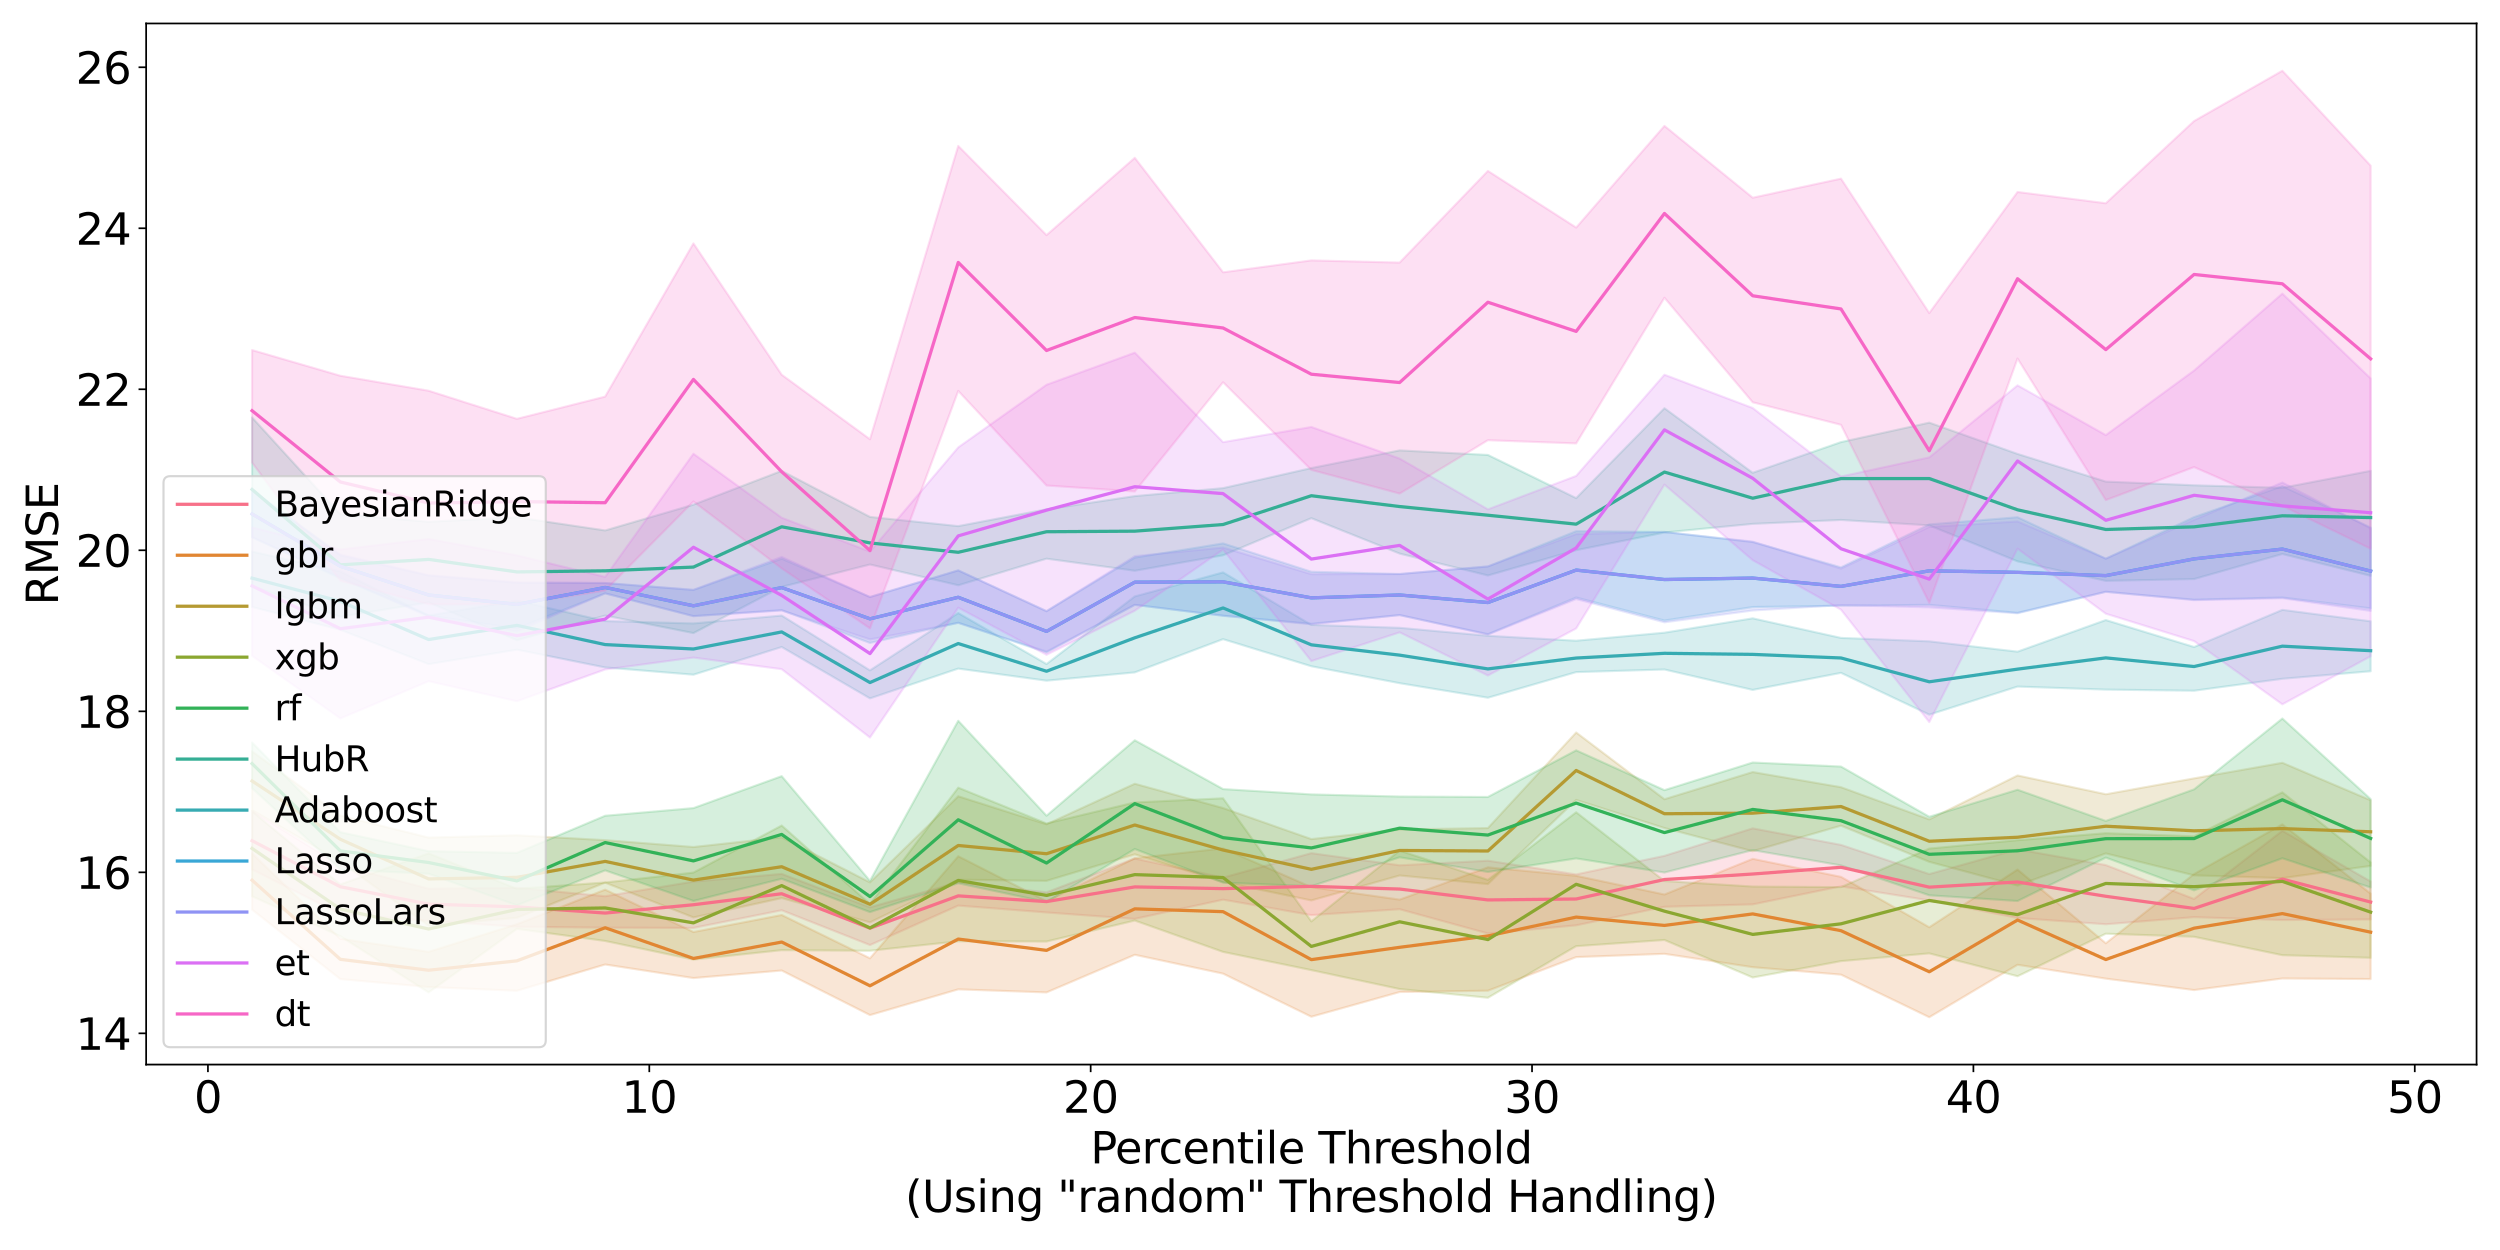 <?xml version="1.0" encoding="utf-8" standalone="no"?>
<!DOCTYPE svg PUBLIC "-//W3C//DTD SVG 1.1//EN"
  "http://www.w3.org/Graphics/SVG/1.1/DTD/svg11.dtd">
<svg xmlns:xlink="http://www.w3.org/1999/xlink" width="1152pt" height="576pt" viewBox="0 0 1152 576" xmlns="http://www.w3.org/2000/svg" version="1.1">
 <defs>
  <style type="text/css">*{stroke-linejoin: round; stroke-linecap: butt}</style>
 </defs>
 <g id="figure_1">
  <g id="patch_1">
   <path d="M 0 576 
L 1152 576 
L 1152 0 
L 0 0 
z
" style="fill: #ffffff"/>
  </g>
  <g id="axes_1">
   <g id="patch_2">
    <path d="M 67.34 490.552 
L 1141.2 490.552 
L 1141.2 10.8 
L 67.34 10.8 
z
" style="fill: #ffffff"/>
   </g>
   <g id="PolyCollection_1">
    <defs>
     <path id="mc7dd0d16f6" d="M 116.152 -202.237 
L 116.152 -175.357 
L 156.828 -154.797 
L 197.505 -151.692 
L 238.181 -148.947 
L 278.858 -148.527 
L 319.534 -148.424 
L 360.211 -156.566 
L 400.887 -140.528 
L 441.564 -158.701 
L 482.24 -155.538 
L 522.917 -152.574 
L 563.593 -161.434 
L 604.27 -154.319 
L 644.947 -157.028 
L 685.623 -145.857 
L 726.3 -149.604 
L 766.976 -158.151 
L 807.653 -159.259 
L 848.329 -167.568 
L 889.006 -161.109 
L 929.682 -152.999 
L 970.359 -150.104 
L 1011.035 -153.373 
L 1051.712 -152.047 
L 1092.388 -152.332 
L 1092.388 -169.816 
L 1092.388 -169.816 
L 1051.712 -193.169 
L 1011.035 -161.766 
L 970.359 -177.359 
L 929.682 -184.62 
L 889.006 -173.223 
L 848.329 -186.665 
L 807.653 -194.286 
L 766.976 -181.626 
L 726.3 -173.062 
L 685.623 -179.385 
L 644.947 -177.272 
L 604.27 -182.864 
L 563.593 -171.599 
L 522.917 -180.397 
L 482.24 -164.788 
L 441.564 -169.394 
L 400.887 -157.932 
L 360.211 -173.305 
L 319.534 -169.77 
L 278.858 -163.015 
L 238.181 -166.913 
L 197.505 -166.482 
L 156.828 -177.245 
L 116.152 -202.237 
z
" style="stroke: #f77189; stroke-opacity: 0.2"/>
    </defs>
    <g clip-path="url(#pf955dfe2f4)">
     <use xlink:href="#mc7dd0d16f6" x="0" y="576" style="fill: #f77189; fill-opacity: 0.2; stroke: #f77189; stroke-opacity: 0.2"/>
    </g>
   </g>
   <g id="PolyCollection_2">
    <defs>
     <path id="m5976ae581e" d="M 116.152 -182.732 
L 116.152 -156.843 
L 156.828 -124.831 
L 197.505 -121.159 
L 238.181 -119.454 
L 278.858 -131.561 
L 319.534 -125.313 
L 360.211 -128.791 
L 400.887 -108.25 
L 441.564 -120.109 
L 482.24 -118.693 
L 522.917 -136.034 
L 563.593 -127.347 
L 604.27 -107.484 
L 644.947 -118.873 
L 685.623 -119.486 
L 726.3 -134.961 
L 766.976 -136.474 
L 807.653 -130.323 
L 848.329 -126.876 
L 889.006 -107.255 
L 929.682 -131.428 
L 970.359 -125.05 
L 1011.035 -119.783 
L 1051.712 -125.118 
L 1092.388 -124.863 
L 1092.388 -164.21 
L 1092.388 -164.21 
L 1051.712 -196.14 
L 1011.035 -173.242 
L 970.359 -141.354 
L 929.682 -175.306 
L 889.006 -148.715 
L 848.329 -171.939 
L 807.653 -180.241 
L 766.976 -163.804 
L 726.3 -172.423 
L 685.623 -176.33 
L 644.947 -161.455 
L 604.27 -167.203 
L 563.593 -185.08 
L 522.917 -180.492 
L 482.24 -160.761 
L 441.564 -181.442 
L 400.887 -134.421 
L 360.211 -154.366 
L 319.534 -146.512 
L 278.858 -166.049 
L 238.181 -150.097 
L 197.505 -137.396 
L 156.828 -143.411 
L 116.152 -182.732 
z
" style="stroke: #e18632; stroke-opacity: 0.2"/>
    </defs>
    <g clip-path="url(#pf955dfe2f4)">
     <use xlink:href="#m5976ae581e" x="0" y="576" style="fill: #e18632; fill-opacity: 0.2; stroke: #e18632; stroke-opacity: 0.2"/>
    </g>
   </g>
   <g id="PolyCollection_3">
    <defs>
     <path id="mf22a603754" d="M 116.152 -229.785 
L 116.152 -202.674 
L 156.828 -178.999 
L 197.505 -149.445 
L 238.181 -153.104 
L 278.858 -169.275 
L 319.534 -153.254 
L 360.211 -162.151 
L 400.887 -150.964 
L 441.564 -170.645 
L 482.24 -170.103 
L 522.917 -182.337 
L 563.593 -169.539 
L 604.27 -161.084 
L 644.947 -172.576 
L 685.623 -168.619 
L 726.3 -207.391 
L 766.976 -194.443 
L 807.653 -183.768 
L 848.329 -195.526 
L 889.006 -178.862 
L 929.682 -167.944 
L 970.359 -182.752 
L 1011.035 -172.634 
L 1051.712 -171.36 
L 1092.388 -176.997 
L 1092.388 -207.231 
L 1092.388 -207.231 
L 1051.712 -224.499 
L 1011.035 -217.322 
L 970.359 -210.002 
L 929.682 -218.658 
L 889.006 -198.415 
L 848.329 -213.249 
L 807.653 -220.236 
L 766.976 -207.709 
L 726.3 -238.46 
L 685.623 -194.421 
L 644.947 -193.758 
L 604.27 -189.343 
L 563.593 -203.637 
L 522.917 -214.847 
L 482.24 -196.163 
L 441.564 -209.071 
L 400.887 -169.399 
L 360.211 -190.143 
L 319.534 -185.693 
L 278.858 -188.854 
L 238.181 -191.097 
L 197.505 -190.041 
L 156.828 -200.179 
L 116.152 -229.785 
z
" style="stroke: #b59a32; stroke-opacity: 0.2"/>
    </defs>
    <g clip-path="url(#pf955dfe2f4)">
     <use xlink:href="#mf22a603754" x="0" y="576" style="fill: #b59a32; fill-opacity: 0.2; stroke: #b59a32; stroke-opacity: 0.2"/>
    </g>
   </g>
   <g id="PolyCollection_4">
    <defs>
     <path id="m8afcaf01e2" d="M 116.152 -202.18 
L 116.152 -162.99 
L 156.828 -144.601 
L 197.505 -118.681 
L 238.181 -147.991 
L 278.858 -142.398 
L 319.534 -133.82 
L 360.211 -138.166 
L 400.887 -137.898 
L 441.564 -142.248 
L 482.24 -142.155 
L 522.917 -151.815 
L 563.593 -137.37 
L 604.27 -128.965 
L 644.947 -120.252 
L 685.623 -116.236 
L 726.3 -140.008 
L 766.976 -142.857 
L 807.653 -125.561 
L 848.329 -133.113 
L 889.006 -136.684 
L 929.682 -126.149 
L 970.359 -145.751 
L 1011.035 -144.33 
L 1051.712 -135.851 
L 1092.388 -134.651 
L 1092.388 -178.579 
L 1092.388 -178.579 
L 1051.712 -210.886 
L 1011.035 -190.637 
L 970.359 -192.052 
L 929.682 -188.838 
L 889.006 -184.975 
L 848.329 -167.215 
L 807.653 -167.478 
L 766.976 -170.019 
L 726.3 -201.71 
L 685.623 -170.544 
L 644.947 -184.059 
L 604.27 -151.423 
L 563.593 -208.133 
L 522.917 -206.244 
L 482.24 -196.547 
L 441.564 -213.044 
L 400.887 -159.431 
L 360.211 -195.597 
L 319.534 -173.914 
L 278.858 -169.338 
L 238.181 -166.461 
L 197.505 -182.754 
L 156.828 -168.469 
L 116.152 -202.18 
z
" style="stroke: #8ba731; stroke-opacity: 0.2"/>
    </defs>
    <g clip-path="url(#pf955dfe2f4)">
     <use xlink:href="#m8afcaf01e2" x="0" y="576" style="fill: #8ba731; fill-opacity: 0.2; stroke: #8ba731; stroke-opacity: 0.2"/>
    </g>
   </g>
   <g id="PolyCollection_5">
    <defs>
     <path id="me51d71ce3c" d="M 116.152 -233.861 
L 116.152 -212.815 
L 156.828 -175.306 
L 197.505 -173.397 
L 238.181 -158.824 
L 278.858 -174.919 
L 319.534 -160.849 
L 360.211 -171.053 
L 400.887 -155.709 
L 441.564 -168.997 
L 482.24 -160.329 
L 522.917 -184.766 
L 563.593 -169.281 
L 604.27 -167.644 
L 644.947 -180.966 
L 685.623 -174.2 
L 726.3 -180.444 
L 766.976 -173.945 
L 807.653 -184.263 
L 848.329 -177.22 
L 889.006 -163.443 
L 929.682 -160.815 
L 970.359 -180.833 
L 1011.035 -165.722 
L 1051.712 -180.513 
L 1092.388 -167.038 
L 1092.388 -207.79 
L 1092.388 -207.79 
L 1051.712 -244.905 
L 1011.035 -212.259 
L 970.359 -197.71 
L 929.682 -212.085 
L 889.006 -199.634 
L 848.329 -222.764 
L 807.653 -224.631 
L 766.976 -211.889 
L 726.3 -230.237 
L 685.623 -208.753 
L 644.947 -208.951 
L 604.27 -209.927 
L 563.593 -212.386 
L 522.917 -234.879 
L 482.24 -200.122 
L 441.564 -243.858 
L 400.887 -170.104 
L 360.211 -218.344 
L 319.534 -203.624 
L 278.858 -200.091 
L 238.181 -182.977 
L 197.505 -183.773 
L 156.828 -192.522 
L 116.152 -233.861 
z
" style="stroke: #32b258; stroke-opacity: 0.2"/>
    </defs>
    <g clip-path="url(#pf955dfe2f4)">
     <use xlink:href="#me51d71ce3c" x="0" y="576" style="fill: #32b258; fill-opacity: 0.2; stroke: #32b258; stroke-opacity: 0.2"/>
    </g>
   </g>
   <g id="PolyCollection_6">
    <defs>
     <path id="m9d8f3475e6" d="M 116.152 -383.63 
L 116.152 -305.907 
L 156.828 -291.783 
L 197.505 -298.452 
L 238.181 -280.986 
L 278.858 -292.346 
L 319.534 -284.278 
L 360.211 -305.581 
L 400.887 -315.885 
L 441.564 -306.307 
L 482.24 -318.57 
L 522.917 -313 
L 563.593 -320.127 
L 604.27 -337.228 
L 644.947 -320.918 
L 685.623 -310.821 
L 726.3 -322.484 
L 766.976 -330.627 
L 807.653 -334.605 
L 848.329 -336.412 
L 889.006 -333.905 
L 929.682 -317.336 
L 970.359 -308.341 
L 1011.035 -309.182 
L 1051.712 -320.717 
L 1092.388 -310.671 
L 1092.388 -359.029 
L 1092.388 -359.029 
L 1051.712 -351.222 
L 1011.035 -352.367 
L 970.359 -354.074 
L 929.682 -366.819 
L 889.006 -381.24 
L 848.329 -372.275 
L 807.653 -358.124 
L 766.976 -387.889 
L 726.3 -346.455 
L 685.623 -366.348 
L 644.947 -368.452 
L 604.27 -360.309 
L 563.593 -351.061 
L 522.917 -347.398 
L 482.24 -341.293 
L 441.564 -333.559 
L 400.887 -337.801 
L 360.211 -359.014 
L 319.534 -343.436 
L 278.858 -331.562 
L 238.181 -337.614 
L 197.505 -335.577 
L 156.828 -339.003 
L 116.152 -383.63 
z
" style="stroke: #35ae95; stroke-opacity: 0.2"/>
    </defs>
    <g clip-path="url(#pf955dfe2f4)">
     <use xlink:href="#m9d8f3475e6" x="0" y="576" style="fill: #35ae95; fill-opacity: 0.2; stroke: #35ae95; stroke-opacity: 0.2"/>
    </g>
   </g>
   <g id="PolyCollection_7">
    <defs>
     <path id="md9c3f7be58" d="M 116.152 -321.84 
L 116.152 -296.309 
L 156.828 -285.79 
L 197.505 -269.964 
L 238.181 -276.633 
L 278.858 -268.442 
L 319.534 -265.096 
L 360.211 -277.868 
L 400.887 -254.178 
L 441.564 -267.914 
L 482.24 -262.345 
L 522.917 -266.155 
L 563.593 -281.474 
L 604.27 -268.986 
L 644.947 -261.193 
L 685.623 -254.486 
L 726.3 -266.291 
L 766.976 -267.499 
L 807.653 -258.091 
L 848.329 -265.947 
L 889.006 -246.685 
L 929.682 -259.629 
L 970.359 -258.23 
L 1011.035 -257.716 
L 1051.712 -263.214 
L 1092.388 -266.681 
L 1092.388 -289.702 
L 1092.388 -289.702 
L 1051.712 -294.97 
L 1011.035 -277.853 
L 970.359 -290.273 
L 929.682 -275.71 
L 889.006 -280.468 
L 848.329 -282.051 
L 807.653 -291.071 
L 766.976 -284.455 
L 726.3 -280.749 
L 685.623 -283.029 
L 644.947 -286.703 
L 604.27 -288.03 
L 563.593 -312.235 
L 522.917 -301.165 
L 482.24 -270.019 
L 441.564 -293.495 
L 400.887 -267.096 
L 360.211 -292.35 
L 319.534 -288.721 
L 278.858 -289.804 
L 238.181 -299.227 
L 197.505 -292.336 
L 156.828 -312.657 
L 116.152 -321.84 
z
" style="stroke: #37abb2; stroke-opacity: 0.2"/>
    </defs>
    <g clip-path="url(#pf955dfe2f4)">
     <use xlink:href="#md9c3f7be58" x="0" y="576" style="fill: #37abb2; fill-opacity: 0.2; stroke: #37abb2; stroke-opacity: 0.2"/>
    </g>
   </g>
   <g id="PolyCollection_8">
    <defs>
     <path id="mf2cf2a9756" d="M 116.152 -350.167 
L 116.152 -328.395 
L 156.828 -309.443 
L 197.505 -292.34 
L 238.181 -286.439 
L 278.858 -302.57 
L 319.534 -292.119 
L 360.211 -294.856 
L 400.887 -279.733 
L 441.564 -289.069 
L 482.24 -275.35 
L 522.917 -297.29 
L 563.593 -292.286 
L 604.27 -288.572 
L 644.947 -292.546 
L 685.623 -283.769 
L 726.3 -300.668 
L 766.976 -290.045 
L 807.653 -296.273 
L 848.329 -296.886 
L 889.006 -297.283 
L 929.682 -293.612 
L 970.359 -303.275 
L 1011.035 -299.669 
L 1051.712 -300.682 
L 1092.388 -295.669 
L 1092.388 -332.941 
L 1092.388 -332.941 
L 1051.712 -351.991 
L 1011.035 -337.735 
L 970.359 -318.56 
L 929.682 -337.655 
L 889.006 -334.357 
L 848.329 -314.558 
L 807.653 -326.217 
L 766.976 -330.863 
L 726.3 -331.22 
L 685.623 -314.959 
L 644.947 -311.51 
L 604.27 -312.532 
L 563.593 -325.606 
L 522.917 -319.037 
L 482.24 -294.372 
L 441.564 -313.172 
L 400.887 -300.905 
L 360.211 -318.544 
L 319.534 -304.131 
L 278.858 -307.344 
L 238.181 -307.424 
L 197.505 -310.786 
L 156.828 -320.092 
L 116.152 -350.167 
z
" style="stroke: #39a7d6; stroke-opacity: 0.2"/>
    </defs>
    <g clip-path="url(#pf955dfe2f4)">
     <use xlink:href="#mf2cf2a9756" x="0" y="576" style="fill: #39a7d6; fill-opacity: 0.2; stroke: #39a7d6; stroke-opacity: 0.2"/>
    </g>
   </g>
   <g id="PolyCollection_9">
    <defs>
     <path id="me8bd4d0806" d="M 116.152 -349.856 
L 116.152 -328.487 
L 156.828 -310.078 
L 197.505 -291.712 
L 238.181 -285.056 
L 278.858 -302.591 
L 319.534 -292.033 
L 360.211 -294.685 
L 400.887 -281.384 
L 441.564 -288.926 
L 482.24 -275.763 
L 522.917 -297.287 
L 563.593 -292.249 
L 604.27 -288.303 
L 644.947 -292.606 
L 685.623 -283.592 
L 726.3 -299.96 
L 766.976 -289.232 
L 807.653 -294.685 
L 848.329 -297.18 
L 889.006 -296.135 
L 929.682 -293.396 
L 970.359 -303.336 
L 1011.035 -299.459 
L 1051.712 -300.344 
L 1092.388 -294.487 
L 1092.388 -332.49 
L 1092.388 -332.49 
L 1051.712 -353.639 
L 1011.035 -336.452 
L 970.359 -318.573 
L 929.682 -335.715 
L 889.006 -333.189 
L 848.329 -313.961 
L 807.653 -326.411 
L 766.976 -330.866 
L 726.3 -329.889 
L 685.623 -315.025 
L 644.947 -311.465 
L 604.27 -311.41 
L 563.593 -323.694 
L 522.917 -319.758 
L 482.24 -294.365 
L 441.564 -313.173 
L 400.887 -300.866 
L 360.211 -319.389 
L 319.534 -304.231 
L 278.858 -307.357 
L 238.181 -307.731 
L 197.505 -310.991 
L 156.828 -320.58 
L 116.152 -349.856 
z
" style="stroke: #8f93f4; stroke-opacity: 0.2"/>
    </defs>
    <g clip-path="url(#pf955dfe2f4)">
     <use xlink:href="#me8bd4d0806" x="0" y="576" style="fill: #8f93f4; fill-opacity: 0.2; stroke: #8f93f4; stroke-opacity: 0.2"/>
    </g>
   </g>
   <g id="PolyCollection_10">
    <defs>
     <path id="mcfc6ad301b" d="M 116.152 -332.993 
L 116.152 -273.815 
L 156.828 -244.96 
L 197.505 -262.111 
L 238.181 -252.879 
L 278.858 -267.512 
L 319.534 -272.988 
L 360.211 -267.644 
L 400.887 -236.144 
L 441.564 -295.987 
L 482.24 -274.268 
L 522.917 -294.565 
L 563.593 -322.774 
L 604.27 -271.38 
L 644.947 -284.621 
L 685.623 -264.717 
L 726.3 -286.412 
L 766.976 -352.666 
L 807.653 -317.863 
L 848.329 -295.083 
L 889.006 -243.265 
L 929.682 -323.18 
L 970.359 -293.204 
L 1011.035 -280.588 
L 1051.712 -251.447 
L 1092.388 -273.598 
L 1092.388 -401.624 
L 1092.388 -401.624 
L 1051.712 -440.708 
L 1011.035 -405.251 
L 970.359 -375.503 
L 929.682 -398.42 
L 889.006 -365.23 
L 848.329 -356.442 
L 807.653 -387.977 
L 766.976 -403.324 
L 726.3 -356.69 
L 685.623 -341.289 
L 644.947 -364.7 
L 604.27 -379.249 
L 563.593 -372.249 
L 522.917 -413.493 
L 482.24 -398.699 
L 441.564 -369.834 
L 400.887 -321.813 
L 360.211 -337.429 
L 319.534 -366.91 
L 278.858 -310.171 
L 238.181 -320.086 
L 197.505 -327.631 
L 156.828 -322.793 
L 116.152 -332.993 
z
" style="stroke: #db70f4; stroke-opacity: 0.2"/>
    </defs>
    <g clip-path="url(#pf955dfe2f4)">
     <use xlink:href="#mcfc6ad301b" x="0" y="576" style="fill: #db70f4; fill-opacity: 0.2; stroke: #db70f4; stroke-opacity: 0.2"/>
    </g>
   </g>
   <g id="PolyCollection_11">
    <defs>
     <path id="mc564b2ffdd" d="M 116.152 -414.685 
L 116.152 -362.839 
L 156.828 -308.36 
L 197.505 -297.552 
L 238.181 -297.588 
L 278.858 -303.896 
L 319.534 -344.924 
L 360.211 -314.09 
L 400.887 -286.436 
L 441.564 -395.864 
L 482.24 -352.286 
L 522.917 -349.531 
L 563.593 -399.863 
L 604.27 -359.469 
L 644.947 -348.565 
L 685.623 -373.147 
L 726.3 -371.67 
L 766.976 -438.796 
L 807.653 -390.628 
L 848.329 -380.248 
L 889.006 -298.229 
L 929.682 -410.789 
L 970.359 -345.57 
L 1011.035 -360.772 
L 1051.712 -342.921 
L 1092.388 -323.156 
L 1092.388 -499.678 
L 1092.388 -499.678 
L 1051.712 -543.393 
L 1011.035 -520.222 
L 970.359 -482.332 
L 929.682 -487.527 
L 889.006 -431.742 
L 848.329 -493.681 
L 807.653 -484.885 
L 766.976 -517.982 
L 726.3 -471.13 
L 685.623 -497.226 
L 644.947 -454.99 
L 604.27 -456.004 
L 563.593 -450.522 
L 522.917 -503.267 
L 482.24 -467.653 
L 441.564 -508.737 
L 400.887 -373.583 
L 360.211 -403.317 
L 319.534 -463.84 
L 278.858 -393.239 
L 238.181 -382.994 
L 197.505 -395.946 
L 156.828 -402.843 
L 116.152 -414.685 
z
" style="stroke: #f667c6; stroke-opacity: 0.2"/>
    </defs>
    <g clip-path="url(#pf955dfe2f4)">
     <use xlink:href="#mc564b2ffdd" x="0" y="576" style="fill: #f667c6; fill-opacity: 0.2; stroke: #f667c6; stroke-opacity: 0.2"/>
    </g>
   </g>
   <g id="matplotlib.axis_1">
    <g id="xtick_1">
     <g id="line2d_1">
      <defs>
       <path id="m3bda3beec1" d="M 0 0 
L 0 3.5 
" style="stroke: #000000; stroke-width: 0.8"/>
      </defs>
      <g>
       <use xlink:href="#m3bda3beec1" x="95.814" y="490.552" style="stroke: #000000; stroke-width: 0.8"/>
      </g>
     </g>
     <g id="text_1">
      <!-- 0 -->
      <g transform="translate(89.451 512.749) scale(0.2 -0.2)">
       <defs>
        <path id="DejaVuSans-30" d="M 2034 4250 
Q 1547 4250 1301 3770 
Q 1056 3291 1056 2328 
Q 1056 1369 1301 889 
Q 1547 409 2034 409 
Q 2525 409 2770 889 
Q 3016 1369 3016 2328 
Q 3016 3291 2770 3770 
Q 2525 4250 2034 4250 
z
M 2034 4750 
Q 2819 4750 3233 4129 
Q 3647 3509 3647 2328 
Q 3647 1150 3233 529 
Q 2819 -91 2034 -91 
Q 1250 -91 836 529 
Q 422 1150 422 2328 
Q 422 3509 836 4129 
Q 1250 4750 2034 4750 
z
" transform="scale(0.016)"/>
       </defs>
       <use xlink:href="#DejaVuSans-30"/>
      </g>
     </g>
    </g>
    <g id="xtick_2">
     <g id="line2d_2">
      <g>
       <use xlink:href="#m3bda3beec1" x="299.196" y="490.552" style="stroke: #000000; stroke-width: 0.8"/>
      </g>
     </g>
     <g id="text_2">
      <!-- 10 -->
      <g transform="translate(286.471 512.749) scale(0.2 -0.2)">
       <defs>
        <path id="DejaVuSans-31" d="M 794 531 
L 1825 531 
L 1825 4091 
L 703 3866 
L 703 4441 
L 1819 4666 
L 2450 4666 
L 2450 531 
L 3481 531 
L 3481 0 
L 794 0 
L 794 531 
z
" transform="scale(0.016)"/>
       </defs>
       <use xlink:href="#DejaVuSans-31"/>
       <use xlink:href="#DejaVuSans-30" x="63.623"/>
      </g>
     </g>
    </g>
    <g id="xtick_3">
     <g id="line2d_3">
      <g>
       <use xlink:href="#m3bda3beec1" x="502.579" y="490.552" style="stroke: #000000; stroke-width: 0.8"/>
      </g>
     </g>
     <g id="text_3">
      <!-- 20 -->
      <g transform="translate(489.854 512.749) scale(0.2 -0.2)">
       <defs>
        <path id="DejaVuSans-32" d="M 1228 531 
L 3431 531 
L 3431 0 
L 469 0 
L 469 531 
Q 828 903 1448 1529 
Q 2069 2156 2228 2338 
Q 2531 2678 2651 2914 
Q 2772 3150 2772 3378 
Q 2772 3750 2511 3984 
Q 2250 4219 1831 4219 
Q 1534 4219 1204 4116 
Q 875 4013 500 3803 
L 500 4441 
Q 881 4594 1212 4672 
Q 1544 4750 1819 4750 
Q 2544 4750 2975 4387 
Q 3406 4025 3406 3419 
Q 3406 3131 3298 2873 
Q 3191 2616 2906 2266 
Q 2828 2175 2409 1742 
Q 1991 1309 1228 531 
z
" transform="scale(0.016)"/>
       </defs>
       <use xlink:href="#DejaVuSans-32"/>
       <use xlink:href="#DejaVuSans-30" x="63.623"/>
      </g>
     </g>
    </g>
    <g id="xtick_4">
     <g id="line2d_4">
      <g>
       <use xlink:href="#m3bda3beec1" x="705.961" y="490.552" style="stroke: #000000; stroke-width: 0.8"/>
      </g>
     </g>
     <g id="text_4">
      <!-- 30 -->
      <g transform="translate(693.236 512.749) scale(0.2 -0.2)">
       <defs>
        <path id="DejaVuSans-33" d="M 2597 2516 
Q 3050 2419 3304 2112 
Q 3559 1806 3559 1356 
Q 3559 666 3084 287 
Q 2609 -91 1734 -91 
Q 1441 -91 1130 -33 
Q 819 25 488 141 
L 488 750 
Q 750 597 1062 519 
Q 1375 441 1716 441 
Q 2309 441 2620 675 
Q 2931 909 2931 1356 
Q 2931 1769 2642 2001 
Q 2353 2234 1838 2234 
L 1294 2234 
L 1294 2753 
L 1863 2753 
Q 2328 2753 2575 2939 
Q 2822 3125 2822 3475 
Q 2822 3834 2567 4026 
Q 2313 4219 1838 4219 
Q 1578 4219 1281 4162 
Q 984 4106 628 3988 
L 628 4550 
Q 988 4650 1302 4700 
Q 1616 4750 1894 4750 
Q 2613 4750 3031 4423 
Q 3450 4097 3450 3541 
Q 3450 3153 3228 2886 
Q 3006 2619 2597 2516 
z
" transform="scale(0.016)"/>
       </defs>
       <use xlink:href="#DejaVuSans-33"/>
       <use xlink:href="#DejaVuSans-30" x="63.623"/>
      </g>
     </g>
    </g>
    <g id="xtick_5">
     <g id="line2d_5">
      <g>
       <use xlink:href="#m3bda3beec1" x="909.344" y="490.552" style="stroke: #000000; stroke-width: 0.8"/>
      </g>
     </g>
     <g id="text_5">
      <!-- 40 -->
      <g transform="translate(896.619 512.749) scale(0.2 -0.2)">
       <defs>
        <path id="DejaVuSans-34" d="M 2419 4116 
L 825 1625 
L 2419 1625 
L 2419 4116 
z
M 2253 4666 
L 3047 4666 
L 3047 1625 
L 3713 1625 
L 3713 1100 
L 3047 1100 
L 3047 0 
L 2419 0 
L 2419 1100 
L 313 1100 
L 313 1709 
L 2253 4666 
z
" transform="scale(0.016)"/>
       </defs>
       <use xlink:href="#DejaVuSans-34"/>
       <use xlink:href="#DejaVuSans-30" x="63.623"/>
      </g>
     </g>
    </g>
    <g id="xtick_6">
     <g id="line2d_6">
      <g>
       <use xlink:href="#m3bda3beec1" x="1112.726" y="490.552" style="stroke: #000000; stroke-width: 0.8"/>
      </g>
     </g>
     <g id="text_6">
      <!-- 50 -->
      <g transform="translate(1100.001 512.749) scale(0.2 -0.2)">
       <defs>
        <path id="DejaVuSans-35" d="M 691 4666 
L 3169 4666 
L 3169 4134 
L 1269 4134 
L 1269 2991 
Q 1406 3038 1543 3061 
Q 1681 3084 1819 3084 
Q 2600 3084 3056 2656 
Q 3513 2228 3513 1497 
Q 3513 744 3044 326 
Q 2575 -91 1722 -91 
Q 1428 -91 1123 -41 
Q 819 9 494 109 
L 494 744 
Q 775 591 1075 516 
Q 1375 441 1709 441 
Q 2250 441 2565 725 
Q 2881 1009 2881 1497 
Q 2881 1984 2565 2268 
Q 2250 2553 1709 2553 
Q 1456 2553 1204 2497 
Q 953 2441 691 2322 
L 691 4666 
z
" transform="scale(0.016)"/>
       </defs>
       <use xlink:href="#DejaVuSans-35"/>
       <use xlink:href="#DejaVuSans-30" x="63.623"/>
      </g>
     </g>
    </g>
    <g id="text_7">
     <!-- Percentile Threshold -->
     <g transform="translate(502.49 536.105) scale(0.2 -0.2)">
      <defs>
       <path id="DejaVuSans-50" d="M 1259 4147 
L 1259 2394 
L 2053 2394 
Q 2494 2394 2734 2622 
Q 2975 2850 2975 3272 
Q 2975 3691 2734 3919 
Q 2494 4147 2053 4147 
L 1259 4147 
z
M 628 4666 
L 2053 4666 
Q 2838 4666 3239 4311 
Q 3641 3956 3641 3272 
Q 3641 2581 3239 2228 
Q 2838 1875 2053 1875 
L 1259 1875 
L 1259 0 
L 628 0 
L 628 4666 
z
" transform="scale(0.016)"/>
       <path id="DejaVuSans-65" d="M 3597 1894 
L 3597 1613 
L 953 1613 
Q 991 1019 1311 708 
Q 1631 397 2203 397 
Q 2534 397 2845 478 
Q 3156 559 3463 722 
L 3463 178 
Q 3153 47 2828 -22 
Q 2503 -91 2169 -91 
Q 1331 -91 842 396 
Q 353 884 353 1716 
Q 353 2575 817 3079 
Q 1281 3584 2069 3584 
Q 2775 3584 3186 3129 
Q 3597 2675 3597 1894 
z
M 3022 2063 
Q 3016 2534 2758 2815 
Q 2500 3097 2075 3097 
Q 1594 3097 1305 2825 
Q 1016 2553 972 2059 
L 3022 2063 
z
" transform="scale(0.016)"/>
       <path id="DejaVuSans-72" d="M 2631 2963 
Q 2534 3019 2420 3045 
Q 2306 3072 2169 3072 
Q 1681 3072 1420 2755 
Q 1159 2438 1159 1844 
L 1159 0 
L 581 0 
L 581 3500 
L 1159 3500 
L 1159 2956 
Q 1341 3275 1631 3429 
Q 1922 3584 2338 3584 
Q 2397 3584 2469 3576 
Q 2541 3569 2628 3553 
L 2631 2963 
z
" transform="scale(0.016)"/>
       <path id="DejaVuSans-63" d="M 3122 3366 
L 3122 2828 
Q 2878 2963 2633 3030 
Q 2388 3097 2138 3097 
Q 1578 3097 1268 2742 
Q 959 2388 959 1747 
Q 959 1106 1268 751 
Q 1578 397 2138 397 
Q 2388 397 2633 464 
Q 2878 531 3122 666 
L 3122 134 
Q 2881 22 2623 -34 
Q 2366 -91 2075 -91 
Q 1284 -91 818 406 
Q 353 903 353 1747 
Q 353 2603 823 3093 
Q 1294 3584 2113 3584 
Q 2378 3584 2631 3529 
Q 2884 3475 3122 3366 
z
" transform="scale(0.016)"/>
       <path id="DejaVuSans-6e" d="M 3513 2113 
L 3513 0 
L 2938 0 
L 2938 2094 
Q 2938 2591 2744 2837 
Q 2550 3084 2163 3084 
Q 1697 3084 1428 2787 
Q 1159 2491 1159 1978 
L 1159 0 
L 581 0 
L 581 3500 
L 1159 3500 
L 1159 2956 
Q 1366 3272 1645 3428 
Q 1925 3584 2291 3584 
Q 2894 3584 3203 3211 
Q 3513 2838 3513 2113 
z
" transform="scale(0.016)"/>
       <path id="DejaVuSans-74" d="M 1172 4494 
L 1172 3500 
L 2356 3500 
L 2356 3053 
L 1172 3053 
L 1172 1153 
Q 1172 725 1289 603 
Q 1406 481 1766 481 
L 2356 481 
L 2356 0 
L 1766 0 
Q 1100 0 847 248 
Q 594 497 594 1153 
L 594 3053 
L 172 3053 
L 172 3500 
L 594 3500 
L 594 4494 
L 1172 4494 
z
" transform="scale(0.016)"/>
       <path id="DejaVuSans-69" d="M 603 3500 
L 1178 3500 
L 1178 0 
L 603 0 
L 603 3500 
z
M 603 4863 
L 1178 4863 
L 1178 4134 
L 603 4134 
L 603 4863 
z
" transform="scale(0.016)"/>
       <path id="DejaVuSans-6c" d="M 603 4863 
L 1178 4863 
L 1178 0 
L 603 0 
L 603 4863 
z
" transform="scale(0.016)"/>
       <path id="DejaVuSans-20" transform="scale(0.016)"/>
       <path id="DejaVuSans-54" d="M -19 4666 
L 3928 4666 
L 3928 4134 
L 2272 4134 
L 2272 0 
L 1638 0 
L 1638 4134 
L -19 4134 
L -19 4666 
z
" transform="scale(0.016)"/>
       <path id="DejaVuSans-68" d="M 3513 2113 
L 3513 0 
L 2938 0 
L 2938 2094 
Q 2938 2591 2744 2837 
Q 2550 3084 2163 3084 
Q 1697 3084 1428 2787 
Q 1159 2491 1159 1978 
L 1159 0 
L 581 0 
L 581 4863 
L 1159 4863 
L 1159 2956 
Q 1366 3272 1645 3428 
Q 1925 3584 2291 3584 
Q 2894 3584 3203 3211 
Q 3513 2838 3513 2113 
z
" transform="scale(0.016)"/>
       <path id="DejaVuSans-73" d="M 2834 3397 
L 2834 2853 
Q 2591 2978 2328 3040 
Q 2066 3103 1784 3103 
Q 1356 3103 1142 2972 
Q 928 2841 928 2578 
Q 928 2378 1081 2264 
Q 1234 2150 1697 2047 
L 1894 2003 
Q 2506 1872 2764 1633 
Q 3022 1394 3022 966 
Q 3022 478 2636 193 
Q 2250 -91 1575 -91 
Q 1294 -91 989 -36 
Q 684 19 347 128 
L 347 722 
Q 666 556 975 473 
Q 1284 391 1588 391 
Q 1994 391 2212 530 
Q 2431 669 2431 922 
Q 2431 1156 2273 1281 
Q 2116 1406 1581 1522 
L 1381 1569 
Q 847 1681 609 1914 
Q 372 2147 372 2553 
Q 372 3047 722 3315 
Q 1072 3584 1716 3584 
Q 2034 3584 2315 3537 
Q 2597 3491 2834 3397 
z
" transform="scale(0.016)"/>
       <path id="DejaVuSans-6f" d="M 1959 3097 
Q 1497 3097 1228 2736 
Q 959 2375 959 1747 
Q 959 1119 1226 758 
Q 1494 397 1959 397 
Q 2419 397 2687 759 
Q 2956 1122 2956 1747 
Q 2956 2369 2687 2733 
Q 2419 3097 1959 3097 
z
M 1959 3584 
Q 2709 3584 3137 3096 
Q 3566 2609 3566 1747 
Q 3566 888 3137 398 
Q 2709 -91 1959 -91 
Q 1206 -91 779 398 
Q 353 888 353 1747 
Q 353 2609 779 3096 
Q 1206 3584 1959 3584 
z
" transform="scale(0.016)"/>
       <path id="DejaVuSans-64" d="M 2906 2969 
L 2906 4863 
L 3481 4863 
L 3481 0 
L 2906 0 
L 2906 525 
Q 2725 213 2448 61 
Q 2172 -91 1784 -91 
Q 1150 -91 751 415 
Q 353 922 353 1747 
Q 353 2572 751 3078 
Q 1150 3584 1784 3584 
Q 2172 3584 2448 3432 
Q 2725 3281 2906 2969 
z
M 947 1747 
Q 947 1113 1208 752 
Q 1469 391 1925 391 
Q 2381 391 2643 752 
Q 2906 1113 2906 1747 
Q 2906 2381 2643 2742 
Q 2381 3103 1925 3103 
Q 1469 3103 1208 2742 
Q 947 2381 947 1747 
z
" transform="scale(0.016)"/>
      </defs>
      <use xlink:href="#DejaVuSans-50"/>
      <use xlink:href="#DejaVuSans-65" x="56.678"/>
      <use xlink:href="#DejaVuSans-72" x="118.201"/>
      <use xlink:href="#DejaVuSans-63" x="157.064"/>
      <use xlink:href="#DejaVuSans-65" x="212.045"/>
      <use xlink:href="#DejaVuSans-6e" x="273.568"/>
      <use xlink:href="#DejaVuSans-74" x="336.947"/>
      <use xlink:href="#DejaVuSans-69" x="376.156"/>
      <use xlink:href="#DejaVuSans-6c" x="403.939"/>
      <use xlink:href="#DejaVuSans-65" x="431.723"/>
      <use xlink:href="#DejaVuSans-20" x="493.246"/>
      <use xlink:href="#DejaVuSans-54" x="525.033"/>
      <use xlink:href="#DejaVuSans-68" x="586.117"/>
      <use xlink:href="#DejaVuSans-72" x="649.496"/>
      <use xlink:href="#DejaVuSans-65" x="688.359"/>
      <use xlink:href="#DejaVuSans-73" x="749.883"/>
      <use xlink:href="#DejaVuSans-68" x="801.982"/>
      <use xlink:href="#DejaVuSans-6f" x="865.361"/>
      <use xlink:href="#DejaVuSans-6c" x="926.543"/>
      <use xlink:href="#DejaVuSans-64" x="954.326"/>
     </g>
     <!-- (Using "random" Threshold Handling) -->
     <g transform="translate(417.103 558.501) scale(0.2 -0.2)">
      <defs>
       <path id="DejaVuSans-28" d="M 1984 4856 
Q 1566 4138 1362 3434 
Q 1159 2731 1159 2009 
Q 1159 1288 1364 580 
Q 1569 -128 1984 -844 
L 1484 -844 
Q 1016 -109 783 600 
Q 550 1309 550 2009 
Q 550 2706 781 3412 
Q 1013 4119 1484 4856 
L 1984 4856 
z
" transform="scale(0.016)"/>
       <path id="DejaVuSans-55" d="M 556 4666 
L 1191 4666 
L 1191 1831 
Q 1191 1081 1462 751 
Q 1734 422 2344 422 
Q 2950 422 3222 751 
Q 3494 1081 3494 1831 
L 3494 4666 
L 4128 4666 
L 4128 1753 
Q 4128 841 3676 375 
Q 3225 -91 2344 -91 
Q 1459 -91 1007 375 
Q 556 841 556 1753 
L 556 4666 
z
" transform="scale(0.016)"/>
       <path id="DejaVuSans-67" d="M 2906 1791 
Q 2906 2416 2648 2759 
Q 2391 3103 1925 3103 
Q 1463 3103 1205 2759 
Q 947 2416 947 1791 
Q 947 1169 1205 825 
Q 1463 481 1925 481 
Q 2391 481 2648 825 
Q 2906 1169 2906 1791 
z
M 3481 434 
Q 3481 -459 3084 -895 
Q 2688 -1331 1869 -1331 
Q 1566 -1331 1297 -1286 
Q 1028 -1241 775 -1147 
L 775 -588 
Q 1028 -725 1275 -790 
Q 1522 -856 1778 -856 
Q 2344 -856 2625 -561 
Q 2906 -266 2906 331 
L 2906 616 
Q 2728 306 2450 153 
Q 2172 0 1784 0 
Q 1141 0 747 490 
Q 353 981 353 1791 
Q 353 2603 747 3093 
Q 1141 3584 1784 3584 
Q 2172 3584 2450 3431 
Q 2728 3278 2906 2969 
L 2906 3500 
L 3481 3500 
L 3481 434 
z
" transform="scale(0.016)"/>
       <path id="DejaVuSans-22" d="M 1147 4666 
L 1147 2931 
L 616 2931 
L 616 4666 
L 1147 4666 
z
M 2328 4666 
L 2328 2931 
L 1797 2931 
L 1797 4666 
L 2328 4666 
z
" transform="scale(0.016)"/>
       <path id="DejaVuSans-61" d="M 2194 1759 
Q 1497 1759 1228 1600 
Q 959 1441 959 1056 
Q 959 750 1161 570 
Q 1363 391 1709 391 
Q 2188 391 2477 730 
Q 2766 1069 2766 1631 
L 2766 1759 
L 2194 1759 
z
M 3341 1997 
L 3341 0 
L 2766 0 
L 2766 531 
Q 2569 213 2275 61 
Q 1981 -91 1556 -91 
Q 1019 -91 701 211 
Q 384 513 384 1019 
Q 384 1609 779 1909 
Q 1175 2209 1959 2209 
L 2766 2209 
L 2766 2266 
Q 2766 2663 2505 2880 
Q 2244 3097 1772 3097 
Q 1472 3097 1187 3025 
Q 903 2953 641 2809 
L 641 3341 
Q 956 3463 1253 3523 
Q 1550 3584 1831 3584 
Q 2591 3584 2966 3190 
Q 3341 2797 3341 1997 
z
" transform="scale(0.016)"/>
       <path id="DejaVuSans-6d" d="M 3328 2828 
Q 3544 3216 3844 3400 
Q 4144 3584 4550 3584 
Q 5097 3584 5394 3201 
Q 5691 2819 5691 2113 
L 5691 0 
L 5113 0 
L 5113 2094 
Q 5113 2597 4934 2840 
Q 4756 3084 4391 3084 
Q 3944 3084 3684 2787 
Q 3425 2491 3425 1978 
L 3425 0 
L 2847 0 
L 2847 2094 
Q 2847 2600 2669 2842 
Q 2491 3084 2119 3084 
Q 1678 3084 1418 2786 
Q 1159 2488 1159 1978 
L 1159 0 
L 581 0 
L 581 3500 
L 1159 3500 
L 1159 2956 
Q 1356 3278 1631 3431 
Q 1906 3584 2284 3584 
Q 2666 3584 2933 3390 
Q 3200 3197 3328 2828 
z
" transform="scale(0.016)"/>
       <path id="DejaVuSans-48" d="M 628 4666 
L 1259 4666 
L 1259 2753 
L 3553 2753 
L 3553 4666 
L 4184 4666 
L 4184 0 
L 3553 0 
L 3553 2222 
L 1259 2222 
L 1259 0 
L 628 0 
L 628 4666 
z
" transform="scale(0.016)"/>
       <path id="DejaVuSans-29" d="M 513 4856 
L 1013 4856 
Q 1481 4119 1714 3412 
Q 1947 2706 1947 2009 
Q 1947 1309 1714 600 
Q 1481 -109 1013 -844 
L 513 -844 
Q 928 -128 1133 580 
Q 1338 1288 1338 2009 
Q 1338 2731 1133 3434 
Q 928 4138 513 4856 
z
" transform="scale(0.016)"/>
      </defs>
      <use xlink:href="#DejaVuSans-28"/>
      <use xlink:href="#DejaVuSans-55" x="39.014"/>
      <use xlink:href="#DejaVuSans-73" x="112.207"/>
      <use xlink:href="#DejaVuSans-69" x="164.307"/>
      <use xlink:href="#DejaVuSans-6e" x="192.09"/>
      <use xlink:href="#DejaVuSans-67" x="255.469"/>
      <use xlink:href="#DejaVuSans-20" x="318.945"/>
      <use xlink:href="#DejaVuSans-22" x="350.732"/>
      <use xlink:href="#DejaVuSans-72" x="396.729"/>
      <use xlink:href="#DejaVuSans-61" x="437.842"/>
      <use xlink:href="#DejaVuSans-6e" x="499.121"/>
      <use xlink:href="#DejaVuSans-64" x="562.5"/>
      <use xlink:href="#DejaVuSans-6f" x="625.977"/>
      <use xlink:href="#DejaVuSans-6d" x="687.158"/>
      <use xlink:href="#DejaVuSans-22" x="784.57"/>
      <use xlink:href="#DejaVuSans-20" x="830.566"/>
      <use xlink:href="#DejaVuSans-54" x="862.354"/>
      <use xlink:href="#DejaVuSans-68" x="923.438"/>
      <use xlink:href="#DejaVuSans-72" x="986.816"/>
      <use xlink:href="#DejaVuSans-65" x="1025.68"/>
      <use xlink:href="#DejaVuSans-73" x="1087.203"/>
      <use xlink:href="#DejaVuSans-68" x="1139.303"/>
      <use xlink:href="#DejaVuSans-6f" x="1202.682"/>
      <use xlink:href="#DejaVuSans-6c" x="1263.863"/>
      <use xlink:href="#DejaVuSans-64" x="1291.646"/>
      <use xlink:href="#DejaVuSans-20" x="1355.123"/>
      <use xlink:href="#DejaVuSans-48" x="1386.91"/>
      <use xlink:href="#DejaVuSans-61" x="1462.105"/>
      <use xlink:href="#DejaVuSans-6e" x="1523.385"/>
      <use xlink:href="#DejaVuSans-64" x="1586.764"/>
      <use xlink:href="#DejaVuSans-6c" x="1650.24"/>
      <use xlink:href="#DejaVuSans-69" x="1678.023"/>
      <use xlink:href="#DejaVuSans-6e" x="1705.807"/>
      <use xlink:href="#DejaVuSans-67" x="1769.186"/>
      <use xlink:href="#DejaVuSans-29" x="1832.662"/>
     </g>
    </g>
   </g>
   <g id="matplotlib.axis_2">
    <g id="ytick_1">
     <g id="line2d_7">
      <defs>
       <path id="m3acce48ecb" d="M 0 0 
L -3.5 0 
" style="stroke: #000000; stroke-width: 0.8"/>
      </defs>
      <g>
       <use xlink:href="#m3acce48ecb" x="67.34" y="476.161" style="stroke: #000000; stroke-width: 0.8"/>
      </g>
     </g>
     <g id="text_8">
      <!-- 14 -->
      <g transform="translate(34.89 483.76) scale(0.2 -0.2)">
       <use xlink:href="#DejaVuSans-31"/>
       <use xlink:href="#DejaVuSans-34" x="63.623"/>
      </g>
     </g>
    </g>
    <g id="ytick_2">
     <g id="line2d_8">
      <g>
       <use xlink:href="#m3acce48ecb" x="67.34" y="401.966" style="stroke: #000000; stroke-width: 0.8"/>
      </g>
     </g>
     <g id="text_9">
      <!-- 16 -->
      <g transform="translate(34.89 409.565) scale(0.2 -0.2)">
       <defs>
        <path id="DejaVuSans-36" d="M 2113 2584 
Q 1688 2584 1439 2293 
Q 1191 2003 1191 1497 
Q 1191 994 1439 701 
Q 1688 409 2113 409 
Q 2538 409 2786 701 
Q 3034 994 3034 1497 
Q 3034 2003 2786 2293 
Q 2538 2584 2113 2584 
z
M 3366 4563 
L 3366 3988 
Q 3128 4100 2886 4159 
Q 2644 4219 2406 4219 
Q 1781 4219 1451 3797 
Q 1122 3375 1075 2522 
Q 1259 2794 1537 2939 
Q 1816 3084 2150 3084 
Q 2853 3084 3261 2657 
Q 3669 2231 3669 1497 
Q 3669 778 3244 343 
Q 2819 -91 2113 -91 
Q 1303 -91 875 529 
Q 447 1150 447 2328 
Q 447 3434 972 4092 
Q 1497 4750 2381 4750 
Q 2619 4750 2861 4703 
Q 3103 4656 3366 4563 
z
" transform="scale(0.016)"/>
       </defs>
       <use xlink:href="#DejaVuSans-31"/>
       <use xlink:href="#DejaVuSans-36" x="63.623"/>
      </g>
     </g>
    </g>
    <g id="ytick_3">
     <g id="line2d_9">
      <g>
       <use xlink:href="#m3acce48ecb" x="67.34" y="327.771" style="stroke: #000000; stroke-width: 0.8"/>
      </g>
     </g>
     <g id="text_10">
      <!-- 18 -->
      <g transform="translate(34.89 335.37) scale(0.2 -0.2)">
       <defs>
        <path id="DejaVuSans-38" d="M 2034 2216 
Q 1584 2216 1326 1975 
Q 1069 1734 1069 1313 
Q 1069 891 1326 650 
Q 1584 409 2034 409 
Q 2484 409 2743 651 
Q 3003 894 3003 1313 
Q 3003 1734 2745 1975 
Q 2488 2216 2034 2216 
z
M 1403 2484 
Q 997 2584 770 2862 
Q 544 3141 544 3541 
Q 544 4100 942 4425 
Q 1341 4750 2034 4750 
Q 2731 4750 3128 4425 
Q 3525 4100 3525 3541 
Q 3525 3141 3298 2862 
Q 3072 2584 2669 2484 
Q 3125 2378 3379 2068 
Q 3634 1759 3634 1313 
Q 3634 634 3220 271 
Q 2806 -91 2034 -91 
Q 1263 -91 848 271 
Q 434 634 434 1313 
Q 434 1759 690 2068 
Q 947 2378 1403 2484 
z
M 1172 3481 
Q 1172 3119 1398 2916 
Q 1625 2713 2034 2713 
Q 2441 2713 2670 2916 
Q 2900 3119 2900 3481 
Q 2900 3844 2670 4047 
Q 2441 4250 2034 4250 
Q 1625 4250 1398 4047 
Q 1172 3844 1172 3481 
z
" transform="scale(0.016)"/>
       </defs>
       <use xlink:href="#DejaVuSans-31"/>
       <use xlink:href="#DejaVuSans-38" x="63.623"/>
      </g>
     </g>
    </g>
    <g id="ytick_4">
     <g id="line2d_10">
      <g>
       <use xlink:href="#m3acce48ecb" x="67.34" y="253.576" style="stroke: #000000; stroke-width: 0.8"/>
      </g>
     </g>
     <g id="text_11">
      <!-- 20 -->
      <g transform="translate(34.89 261.175) scale(0.2 -0.2)">
       <use xlink:href="#DejaVuSans-32"/>
       <use xlink:href="#DejaVuSans-30" x="63.623"/>
      </g>
     </g>
    </g>
    <g id="ytick_5">
     <g id="line2d_11">
      <g>
       <use xlink:href="#m3acce48ecb" x="67.34" y="179.381" style="stroke: #000000; stroke-width: 0.8"/>
      </g>
     </g>
     <g id="text_12">
      <!-- 22 -->
      <g transform="translate(34.89 186.979) scale(0.2 -0.2)">
       <use xlink:href="#DejaVuSans-32"/>
       <use xlink:href="#DejaVuSans-32" x="63.623"/>
      </g>
     </g>
    </g>
    <g id="ytick_6">
     <g id="line2d_12">
      <g>
       <use xlink:href="#m3acce48ecb" x="67.34" y="105.186" style="stroke: #000000; stroke-width: 0.8"/>
      </g>
     </g>
     <g id="text_13">
      <!-- 24 -->
      <g transform="translate(34.89 112.784) scale(0.2 -0.2)">
       <use xlink:href="#DejaVuSans-32"/>
       <use xlink:href="#DejaVuSans-34" x="63.623"/>
      </g>
     </g>
    </g>
    <g id="ytick_7">
     <g id="line2d_13">
      <g>
       <use xlink:href="#m3acce48ecb" x="67.34" y="30.991" style="stroke: #000000; stroke-width: 0.8"/>
      </g>
     </g>
     <g id="text_14">
      <!-- 26 -->
      <g transform="translate(34.89 38.589) scale(0.2 -0.2)">
       <use xlink:href="#DejaVuSans-32"/>
       <use xlink:href="#DejaVuSans-36" x="63.623"/>
      </g>
     </g>
    </g>
    <g id="text_15">
     <!-- RMSE -->
     <g transform="translate(26.731 278.92) rotate(-90) scale(0.2 -0.2)">
      <defs>
       <path id="DejaVuSans-52" d="M 2841 2188 
Q 3044 2119 3236 1894 
Q 3428 1669 3622 1275 
L 4263 0 
L 3584 0 
L 2988 1197 
Q 2756 1666 2539 1819 
Q 2322 1972 1947 1972 
L 1259 1972 
L 1259 0 
L 628 0 
L 628 4666 
L 2053 4666 
Q 2853 4666 3247 4331 
Q 3641 3997 3641 3322 
Q 3641 2881 3436 2590 
Q 3231 2300 2841 2188 
z
M 1259 4147 
L 1259 2491 
L 2053 2491 
Q 2509 2491 2742 2702 
Q 2975 2913 2975 3322 
Q 2975 3731 2742 3939 
Q 2509 4147 2053 4147 
L 1259 4147 
z
" transform="scale(0.016)"/>
       <path id="DejaVuSans-4d" d="M 628 4666 
L 1569 4666 
L 2759 1491 
L 3956 4666 
L 4897 4666 
L 4897 0 
L 4281 0 
L 4281 4097 
L 3078 897 
L 2444 897 
L 1241 4097 
L 1241 0 
L 628 0 
L 628 4666 
z
" transform="scale(0.016)"/>
       <path id="DejaVuSans-53" d="M 3425 4513 
L 3425 3897 
Q 3066 4069 2747 4153 
Q 2428 4238 2131 4238 
Q 1616 4238 1336 4038 
Q 1056 3838 1056 3469 
Q 1056 3159 1242 3001 
Q 1428 2844 1947 2747 
L 2328 2669 
Q 3034 2534 3370 2195 
Q 3706 1856 3706 1288 
Q 3706 609 3251 259 
Q 2797 -91 1919 -91 
Q 1588 -91 1214 -16 
Q 841 59 441 206 
L 441 856 
Q 825 641 1194 531 
Q 1563 422 1919 422 
Q 2459 422 2753 634 
Q 3047 847 3047 1241 
Q 3047 1584 2836 1778 
Q 2625 1972 2144 2069 
L 1759 2144 
Q 1053 2284 737 2584 
Q 422 2884 422 3419 
Q 422 4038 858 4394 
Q 1294 4750 2059 4750 
Q 2388 4750 2728 4690 
Q 3069 4631 3425 4513 
z
" transform="scale(0.016)"/>
       <path id="DejaVuSans-45" d="M 628 4666 
L 3578 4666 
L 3578 4134 
L 1259 4134 
L 1259 2753 
L 3481 2753 
L 3481 2222 
L 1259 2222 
L 1259 531 
L 3634 531 
L 3634 0 
L 628 0 
L 628 4666 
z
" transform="scale(0.016)"/>
      </defs>
      <use xlink:href="#DejaVuSans-52"/>
      <use xlink:href="#DejaVuSans-4d" x="69.482"/>
      <use xlink:href="#DejaVuSans-53" x="155.762"/>
      <use xlink:href="#DejaVuSans-45" x="219.238"/>
     </g>
    </g>
   </g>
   <g id="line2d_14">
    <path d="M 116.152 387.4 
L 156.828 408.603 
L 197.505 416.619 
L 238.181 417.869 
L 278.858 420.742 
L 319.534 416.903 
L 360.211 411.84 
L 400.887 427.69 
L 441.564 412.819 
L 482.24 415.452 
L 522.917 408.687 
L 563.593 409.48 
L 604.27 408.437 
L 644.947 409.673 
L 685.623 414.688 
L 726.3 414.255 
L 766.976 405.285 
L 807.653 402.747 
L 848.329 399.638 
L 889.006 408.796 
L 929.682 406.422 
L 970.359 413.009 
L 1011.035 418.612 
L 1051.712 405.095 
L 1092.388 415.663 
" clip-path="url(#pf955dfe2f4)" style="fill: none; stroke: #f77189; stroke-width: 1.5; stroke-linecap: square"/>
   </g>
   <g id="line2d_15">
    <path d="M 116.152 405.588 
L 156.828 442.057 
L 197.505 447.083 
L 238.181 442.757 
L 278.858 427.513 
L 319.534 441.659 
L 360.211 434.092 
L 400.887 454.246 
L 441.564 432.715 
L 482.24 437.93 
L 522.917 418.798 
L 563.593 420.097 
L 604.27 442.205 
L 644.947 436.524 
L 685.623 431.28 
L 726.3 422.598 
L 766.976 426.437 
L 807.653 421.129 
L 848.329 428.86 
L 889.006 447.787 
L 929.682 423.943 
L 970.359 442.152 
L 1011.035 427.711 
L 1051.712 420.98 
L 1092.388 429.545 
" clip-path="url(#pf955dfe2f4)" style="fill: none; stroke: #e18632; stroke-width: 1.5; stroke-linecap: square"/>
   </g>
   <g id="line2d_16">
    <path d="M 116.152 359.877 
L 156.828 386.729 
L 197.505 405.009 
L 238.181 404.268 
L 278.858 396.935 
L 319.534 405.549 
L 360.211 399.385 
L 400.887 416.69 
L 441.564 389.6 
L 482.24 393.407 
L 522.917 380.164 
L 563.593 391.698 
L 604.27 400.586 
L 644.947 391.902 
L 685.623 392.133 
L 726.3 355.041 
L 766.976 374.967 
L 807.653 374.693 
L 848.329 371.649 
L 889.006 387.642 
L 929.682 385.804 
L 970.359 380.715 
L 1011.035 382.839 
L 1051.712 381.814 
L 1092.388 383.287 
" clip-path="url(#pf955dfe2f4)" style="fill: none; stroke: #b59a32; stroke-width: 1.5; stroke-linecap: square"/>
   </g>
   <g id="line2d_17">
    <path d="M 116.152 390.959 
L 156.828 418.887 
L 197.505 428.083 
L 238.181 419.086 
L 278.858 418.385 
L 319.534 425.256 
L 360.211 408.081 
L 400.887 427.603 
L 441.564 405.72 
L 482.24 412.605 
L 522.917 403.027 
L 563.593 404.367 
L 604.27 436.111 
L 644.947 424.763 
L 685.623 432.963 
L 726.3 407.483 
L 766.976 419.866 
L 807.653 430.578 
L 848.329 425.696 
L 889.006 414.927 
L 929.682 421.466 
L 970.359 407.099 
L 1011.035 408.583 
L 1051.712 406.141 
L 1092.388 420.312 
" clip-path="url(#pf955dfe2f4)" style="fill: none; stroke: #8ba731; stroke-width: 1.5; stroke-linecap: square"/>
   </g>
   <g id="line2d_18">
    <path d="M 116.152 351.873 
L 156.828 392.086 
L 197.505 397.45 
L 238.181 405.931 
L 278.858 388.249 
L 319.534 396.697 
L 360.211 384.501 
L 400.887 413.144 
L 441.564 377.76 
L 482.24 397.683 
L 522.917 370.309 
L 563.593 385.992 
L 604.27 390.721 
L 644.947 381.631 
L 685.623 384.799 
L 726.3 370.068 
L 766.976 383.66 
L 807.653 372.988 
L 848.329 378.167 
L 889.006 393.664 
L 929.682 392.042 
L 970.359 386.46 
L 1011.035 386.418 
L 1051.712 368.541 
L 1092.388 386.326 
" clip-path="url(#pf955dfe2f4)" style="fill: none; stroke: #32b258; stroke-width: 1.5; stroke-linecap: square"/>
   </g>
   <g id="line2d_19">
    <path d="M 116.152 225.54 
L 156.828 260.283 
L 197.505 257.769 
L 238.181 263.537 
L 278.858 263.034 
L 319.534 261.307 
L 360.211 242.746 
L 400.887 250.175 
L 441.564 254.494 
L 482.24 245.024 
L 522.917 244.758 
L 563.593 241.696 
L 604.27 228.43 
L 644.947 233.419 
L 685.623 237.417 
L 726.3 241.531 
L 766.976 217.533 
L 807.653 229.576 
L 848.329 220.528 
L 889.006 220.517 
L 929.682 234.916 
L 970.359 243.988 
L 1011.035 242.773 
L 1051.712 237.674 
L 1092.388 238.495 
" clip-path="url(#pf955dfe2f4)" style="fill: none; stroke: #35ae95; stroke-width: 1.5; stroke-linecap: square"/>
   </g>
   <g id="line2d_20">
    <path d="M 116.152 266.409 
L 156.828 277.108 
L 197.505 294.701 
L 238.181 288.163 
L 278.858 297.026 
L 319.534 299.054 
L 360.211 291.192 
L 400.887 314.52 
L 441.564 296.542 
L 482.24 309.312 
L 522.917 293.896 
L 563.593 280.149 
L 604.27 297.139 
L 644.947 301.885 
L 685.623 308.236 
L 726.3 303.226 
L 766.976 301.044 
L 807.653 301.538 
L 848.329 303.193 
L 889.006 314.168 
L 929.682 308.338 
L 970.359 303.152 
L 1011.035 307.139 
L 1051.712 297.753 
L 1092.388 299.839 
" clip-path="url(#pf955dfe2f4)" style="fill: none; stroke: #37abb2; stroke-width: 1.5; stroke-linecap: square"/>
   </g>
   <g id="line2d_21">
    <path d="M 116.152 236.838 
L 156.828 260.901 
L 197.505 274.177 
L 238.181 278.508 
L 278.858 270.71 
L 319.534 279.155 
L 360.211 270.765 
L 400.887 285.159 
L 441.564 275.23 
L 482.24 290.937 
L 522.917 268.273 
L 563.593 268.114 
L 604.27 275.492 
L 644.947 274.179 
L 685.623 277.649 
L 726.3 262.698 
L 766.976 267.051 
L 807.653 266.387 
L 848.329 270.21 
L 889.006 263.027 
L 929.682 263.75 
L 970.359 265.242 
L 1011.035 257.534 
L 1051.712 253.016 
L 1092.388 263.152 
" clip-path="url(#pf955dfe2f4)" style="fill: none; stroke: #39a7d6; stroke-width: 1.5; stroke-linecap: square"/>
   </g>
   <g id="line2d_22">
    <path d="M 116.152 236.838 
L 156.828 260.921 
L 197.505 274.176 
L 238.181 278.521 
L 278.858 270.697 
L 319.534 279.155 
L 360.211 270.771 
L 400.887 285.158 
L 441.564 275.235 
L 482.24 290.936 
L 522.917 268.274 
L 563.593 268.102 
L 604.27 275.49 
L 644.947 274.167 
L 685.623 277.641 
L 726.3 262.707 
L 766.976 267.033 
L 807.653 266.376 
L 848.329 270.199 
L 889.006 263.026 
L 929.682 263.737 
L 970.359 265.239 
L 1011.035 257.518 
L 1051.712 253.021 
L 1092.388 263.142 
" clip-path="url(#pf955dfe2f4)" style="fill: none; stroke: #8f93f4; stroke-width: 1.5; stroke-linecap: square"/>
   </g>
   <g id="line2d_23">
    <path d="M 116.152 270 
L 156.828 289.705 
L 197.505 284.389 
L 238.181 292.905 
L 278.858 285.296 
L 319.534 252.174 
L 360.211 274.371 
L 400.887 301.172 
L 441.564 246.933 
L 482.24 235.08 
L 522.917 224.282 
L 563.593 227.466 
L 604.27 257.622 
L 644.947 251.318 
L 685.623 276.05 
L 726.3 252.48 
L 766.976 198.076 
L 807.653 220.392 
L 848.329 252.863 
L 889.006 266.863 
L 929.682 212.424 
L 970.359 239.746 
L 1011.035 228.233 
L 1051.712 233.122 
L 1092.388 236.264 
" clip-path="url(#pf955dfe2f4)" style="fill: none; stroke: #db70f4; stroke-width: 1.5; stroke-linecap: square"/>
   </g>
   <g id="line2d_24">
    <path d="M 116.152 189.245 
L 156.828 222.092 
L 197.505 231.805 
L 238.181 231.132 
L 278.858 231.661 
L 319.534 174.841 
L 360.211 217.403 
L 400.887 253.695 
L 441.564 120.935 
L 482.24 161.51 
L 522.917 146.318 
L 563.593 151.135 
L 604.27 172.443 
L 644.947 176.27 
L 685.623 139.275 
L 726.3 152.7 
L 766.976 98.362 
L 807.653 136.295 
L 848.329 142.366 
L 889.006 207.704 
L 929.682 128.438 
L 970.359 161.101 
L 1011.035 126.467 
L 1051.712 130.769 
L 1092.388 165.349 
" clip-path="url(#pf955dfe2f4)" style="fill: none; stroke: #f667c6; stroke-width: 1.5; stroke-linecap: square"/>
   </g>
   <g id="line2d_25"/>
   <g id="line2d_26"/>
   <g id="line2d_27"/>
   <g id="line2d_28"/>
   <g id="line2d_29"/>
   <g id="line2d_30"/>
   <g id="line2d_31"/>
   <g id="line2d_32"/>
   <g id="line2d_33"/>
   <g id="line2d_34"/>
   <g id="line2d_35"/>
   <g id="patch_3">
    <path d="M 67.34 490.552 
L 67.34 10.8 
" style="fill: none; stroke: #000000; stroke-width: 0.8; stroke-linejoin: miter; stroke-linecap: square"/>
   </g>
   <g id="patch_4">
    <path d="M 1141.2 490.552 
L 1141.2 10.8 
" style="fill: none; stroke: #000000; stroke-width: 0.8; stroke-linejoin: miter; stroke-linecap: square"/>
   </g>
   <g id="patch_5">
    <path d="M 67.34 490.552 
L 1141.2 490.552 
" style="fill: none; stroke: #000000; stroke-width: 0.8; stroke-linejoin: miter; stroke-linecap: square"/>
   </g>
   <g id="patch_6">
    <path d="M 67.34 10.8 
L 1141.2 10.8 
" style="fill: none; stroke: #000000; stroke-width: 0.8; stroke-linejoin: miter; stroke-linecap: square"/>
   </g>
   <g id="legend_1">
    <g id="patch_7">
     <path d="M 78.54 482.552 
L 248.285 482.552 
Q 251.485 482.552 251.485 479.352 
L 251.485 222.617 
Q 251.485 219.417 248.285 219.417 
L 78.54 219.417 
Q 75.34 219.417 75.34 222.617 
L 75.34 479.352 
Q 75.34 482.552 78.54 482.552 
z
" style="fill: #ffffff; opacity: 0.8; stroke: #cccccc; stroke-linejoin: miter"/>
    </g>
    <g id="line2d_36">
     <path d="M 81.74 232.375 
L 97.74 232.375 
L 113.74 232.375 
" style="fill: none; stroke: #f77189; stroke-width: 1.5; stroke-linecap: square"/>
    </g>
    <g id="text_16">
     <!-- BayesianRidge -->
     <g transform="translate(126.54 237.975) scale(0.16 -0.16)">
      <defs>
       <path id="DejaVuSans-42" d="M 1259 2228 
L 1259 519 
L 2272 519 
Q 2781 519 3026 730 
Q 3272 941 3272 1375 
Q 3272 1813 3026 2020 
Q 2781 2228 2272 2228 
L 1259 2228 
z
M 1259 4147 
L 1259 2741 
L 2194 2741 
Q 2656 2741 2882 2914 
Q 3109 3088 3109 3444 
Q 3109 3797 2882 3972 
Q 2656 4147 2194 4147 
L 1259 4147 
z
M 628 4666 
L 2241 4666 
Q 2963 4666 3353 4366 
Q 3744 4066 3744 3513 
Q 3744 3084 3544 2831 
Q 3344 2578 2956 2516 
Q 3422 2416 3680 2098 
Q 3938 1781 3938 1306 
Q 3938 681 3513 340 
Q 3088 0 2303 0 
L 628 0 
L 628 4666 
z
" transform="scale(0.016)"/>
       <path id="DejaVuSans-79" d="M 2059 -325 
Q 1816 -950 1584 -1140 
Q 1353 -1331 966 -1331 
L 506 -1331 
L 506 -850 
L 844 -850 
Q 1081 -850 1212 -737 
Q 1344 -625 1503 -206 
L 1606 56 
L 191 3500 
L 800 3500 
L 1894 763 
L 2988 3500 
L 3597 3500 
L 2059 -325 
z
" transform="scale(0.016)"/>
      </defs>
      <use xlink:href="#DejaVuSans-42"/>
      <use xlink:href="#DejaVuSans-61" x="68.604"/>
      <use xlink:href="#DejaVuSans-79" x="129.883"/>
      <use xlink:href="#DejaVuSans-65" x="189.062"/>
      <use xlink:href="#DejaVuSans-73" x="250.586"/>
      <use xlink:href="#DejaVuSans-69" x="302.686"/>
      <use xlink:href="#DejaVuSans-61" x="330.469"/>
      <use xlink:href="#DejaVuSans-6e" x="391.748"/>
      <use xlink:href="#DejaVuSans-52" x="455.127"/>
      <use xlink:href="#DejaVuSans-69" x="524.609"/>
      <use xlink:href="#DejaVuSans-64" x="552.393"/>
      <use xlink:href="#DejaVuSans-67" x="615.869"/>
      <use xlink:href="#DejaVuSans-65" x="679.346"/>
     </g>
    </g>
    <g id="line2d_37">
     <path d="M 81.74 255.859 
L 97.74 255.859 
L 113.74 255.859 
" style="fill: none; stroke: #e18632; stroke-width: 1.5; stroke-linecap: square"/>
    </g>
    <g id="text_17">
     <!-- gbr -->
     <g transform="translate(126.54 261.459) scale(0.16 -0.16)">
      <defs>
       <path id="DejaVuSans-62" d="M 3116 1747 
Q 3116 2381 2855 2742 
Q 2594 3103 2138 3103 
Q 1681 3103 1420 2742 
Q 1159 2381 1159 1747 
Q 1159 1113 1420 752 
Q 1681 391 2138 391 
Q 2594 391 2855 752 
Q 3116 1113 3116 1747 
z
M 1159 2969 
Q 1341 3281 1617 3432 
Q 1894 3584 2278 3584 
Q 2916 3584 3314 3078 
Q 3713 2572 3713 1747 
Q 3713 922 3314 415 
Q 2916 -91 2278 -91 
Q 1894 -91 1617 61 
Q 1341 213 1159 525 
L 1159 0 
L 581 0 
L 581 4863 
L 1159 4863 
L 1159 2969 
z
" transform="scale(0.016)"/>
      </defs>
      <use xlink:href="#DejaVuSans-67"/>
      <use xlink:href="#DejaVuSans-62" x="63.477"/>
      <use xlink:href="#DejaVuSans-72" x="126.953"/>
     </g>
    </g>
    <g id="line2d_38">
     <path d="M 81.74 279.344 
L 97.74 279.344 
L 113.74 279.344 
" style="fill: none; stroke: #b59a32; stroke-width: 1.5; stroke-linecap: square"/>
    </g>
    <g id="text_18">
     <!-- lgbm -->
     <g transform="translate(126.54 284.945) scale(0.16 -0.16)">
      <use xlink:href="#DejaVuSans-6c"/>
      <use xlink:href="#DejaVuSans-67" x="27.783"/>
      <use xlink:href="#DejaVuSans-62" x="91.26"/>
      <use xlink:href="#DejaVuSans-6d" x="154.736"/>
     </g>
    </g>
    <g id="line2d_39">
     <path d="M 81.74 302.829 
L 97.74 302.829 
L 113.74 302.829 
" style="fill: none; stroke: #8ba731; stroke-width: 1.5; stroke-linecap: square"/>
    </g>
    <g id="text_19">
     <!-- xgb -->
     <g transform="translate(126.54 308.43) scale(0.16 -0.16)">
      <defs>
       <path id="DejaVuSans-78" d="M 3513 3500 
L 2247 1797 
L 3578 0 
L 2900 0 
L 1881 1375 
L 863 0 
L 184 0 
L 1544 1831 
L 300 3500 
L 978 3500 
L 1906 2253 
L 2834 3500 
L 3513 3500 
z
" transform="scale(0.016)"/>
      </defs>
      <use xlink:href="#DejaVuSans-78"/>
      <use xlink:href="#DejaVuSans-67" x="59.18"/>
      <use xlink:href="#DejaVuSans-62" x="122.656"/>
     </g>
    </g>
    <g id="line2d_40">
     <path d="M 81.74 326.315 
L 97.74 326.315 
L 113.74 326.315 
" style="fill: none; stroke: #32b258; stroke-width: 1.5; stroke-linecap: square"/>
    </g>
    <g id="text_20">
     <!-- rf -->
     <g transform="translate(126.54 331.914) scale(0.16 -0.16)">
      <defs>
       <path id="DejaVuSans-66" d="M 2375 4863 
L 2375 4384 
L 1825 4384 
Q 1516 4384 1395 4259 
Q 1275 4134 1275 3809 
L 1275 3500 
L 2222 3500 
L 2222 3053 
L 1275 3053 
L 1275 0 
L 697 0 
L 697 3053 
L 147 3053 
L 147 3500 
L 697 3500 
L 697 3744 
Q 697 4328 969 4595 
Q 1241 4863 1831 4863 
L 2375 4863 
z
" transform="scale(0.016)"/>
      </defs>
      <use xlink:href="#DejaVuSans-72"/>
      <use xlink:href="#DejaVuSans-66" x="41.113"/>
     </g>
    </g>
    <g id="line2d_41">
     <path d="M 81.74 349.8 
L 97.74 349.8 
L 113.74 349.8 
" style="fill: none; stroke: #35ae95; stroke-width: 1.5; stroke-linecap: square"/>
    </g>
    <g id="text_21">
     <!-- HubR -->
     <g transform="translate(126.54 355.399) scale(0.16 -0.16)">
      <defs>
       <path id="DejaVuSans-75" d="M 544 1381 
L 544 3500 
L 1119 3500 
L 1119 1403 
Q 1119 906 1312 657 
Q 1506 409 1894 409 
Q 2359 409 2629 706 
Q 2900 1003 2900 1516 
L 2900 3500 
L 3475 3500 
L 3475 0 
L 2900 0 
L 2900 538 
Q 2691 219 2414 64 
Q 2138 -91 1772 -91 
Q 1169 -91 856 284 
Q 544 659 544 1381 
z
M 1991 3584 
L 1991 3584 
z
" transform="scale(0.016)"/>
      </defs>
      <use xlink:href="#DejaVuSans-48"/>
      <use xlink:href="#DejaVuSans-75" x="75.195"/>
      <use xlink:href="#DejaVuSans-62" x="138.574"/>
      <use xlink:href="#DejaVuSans-52" x="202.051"/>
     </g>
    </g>
    <g id="line2d_42">
     <path d="M 81.74 373.284 
L 97.74 373.284 
L 113.74 373.284 
" style="fill: none; stroke: #37abb2; stroke-width: 1.5; stroke-linecap: square"/>
    </g>
    <g id="text_22">
     <!-- Adaboost -->
     <g transform="translate(126.54 378.885) scale(0.16 -0.16)">
      <defs>
       <path id="DejaVuSans-41" d="M 2188 4044 
L 1331 1722 
L 3047 1722 
L 2188 4044 
z
M 1831 4666 
L 2547 4666 
L 4325 0 
L 3669 0 
L 3244 1197 
L 1141 1197 
L 716 0 
L 50 0 
L 1831 4666 
z
" transform="scale(0.016)"/>
      </defs>
      <use xlink:href="#DejaVuSans-41"/>
      <use xlink:href="#DejaVuSans-64" x="66.658"/>
      <use xlink:href="#DejaVuSans-61" x="130.135"/>
      <use xlink:href="#DejaVuSans-62" x="191.414"/>
      <use xlink:href="#DejaVuSans-6f" x="254.891"/>
      <use xlink:href="#DejaVuSans-6f" x="316.072"/>
      <use xlink:href="#DejaVuSans-73" x="377.254"/>
      <use xlink:href="#DejaVuSans-74" x="429.354"/>
     </g>
    </g>
    <g id="line2d_43">
     <path d="M 81.74 396.769 
L 97.74 396.769 
L 113.74 396.769 
" style="fill: none; stroke: #39a7d6; stroke-width: 1.5; stroke-linecap: square"/>
    </g>
    <g id="text_23">
     <!-- Lasso -->
     <g transform="translate(126.54 402.37) scale(0.16 -0.16)">
      <defs>
       <path id="DejaVuSans-4c" d="M 628 4666 
L 1259 4666 
L 1259 531 
L 3531 531 
L 3531 0 
L 628 0 
L 628 4666 
z
" transform="scale(0.016)"/>
      </defs>
      <use xlink:href="#DejaVuSans-4c"/>
      <use xlink:href="#DejaVuSans-61" x="55.713"/>
      <use xlink:href="#DejaVuSans-73" x="116.992"/>
      <use xlink:href="#DejaVuSans-73" x="169.092"/>
      <use xlink:href="#DejaVuSans-6f" x="221.191"/>
     </g>
    </g>
    <g id="line2d_44">
     <path d="M 81.74 420.255 
L 97.74 420.255 
L 113.74 420.255 
" style="fill: none; stroke: #8f93f4; stroke-width: 1.5; stroke-linecap: square"/>
    </g>
    <g id="text_24">
     <!-- LassoLars -->
     <g transform="translate(126.54 425.854) scale(0.16 -0.16)">
      <use xlink:href="#DejaVuSans-4c"/>
      <use xlink:href="#DejaVuSans-61" x="55.713"/>
      <use xlink:href="#DejaVuSans-73" x="116.992"/>
      <use xlink:href="#DejaVuSans-73" x="169.092"/>
      <use xlink:href="#DejaVuSans-6f" x="221.191"/>
      <use xlink:href="#DejaVuSans-4c" x="282.373"/>
      <use xlink:href="#DejaVuSans-61" x="338.086"/>
      <use xlink:href="#DejaVuSans-72" x="399.365"/>
      <use xlink:href="#DejaVuSans-73" x="440.479"/>
     </g>
    </g>
    <g id="line2d_45">
     <path d="M 81.74 443.74 
L 97.74 443.74 
L 113.74 443.74 
" style="fill: none; stroke: #db70f4; stroke-width: 1.5; stroke-linecap: square"/>
    </g>
    <g id="text_25">
     <!-- et -->
     <g transform="translate(126.54 449.339) scale(0.16 -0.16)">
      <use xlink:href="#DejaVuSans-65"/>
      <use xlink:href="#DejaVuSans-74" x="61.523"/>
     </g>
    </g>
    <g id="line2d_46">
     <path d="M 81.74 467.224 
L 97.74 467.224 
L 113.74 467.224 
" style="fill: none; stroke: #f667c6; stroke-width: 1.5; stroke-linecap: square"/>
    </g>
    <g id="text_26">
     <!-- dt -->
     <g transform="translate(126.54 472.825) scale(0.16 -0.16)">
      <use xlink:href="#DejaVuSans-64"/>
      <use xlink:href="#DejaVuSans-74" x="63.477"/>
     </g>
    </g>
   </g>
  </g>
 </g>
 <defs>
  <clipPath id="pf955dfe2f4">
   <rect x="67.34" y="10.8" width="1073.86" height="479.752"/>
  </clipPath>
 </defs>
</svg>
